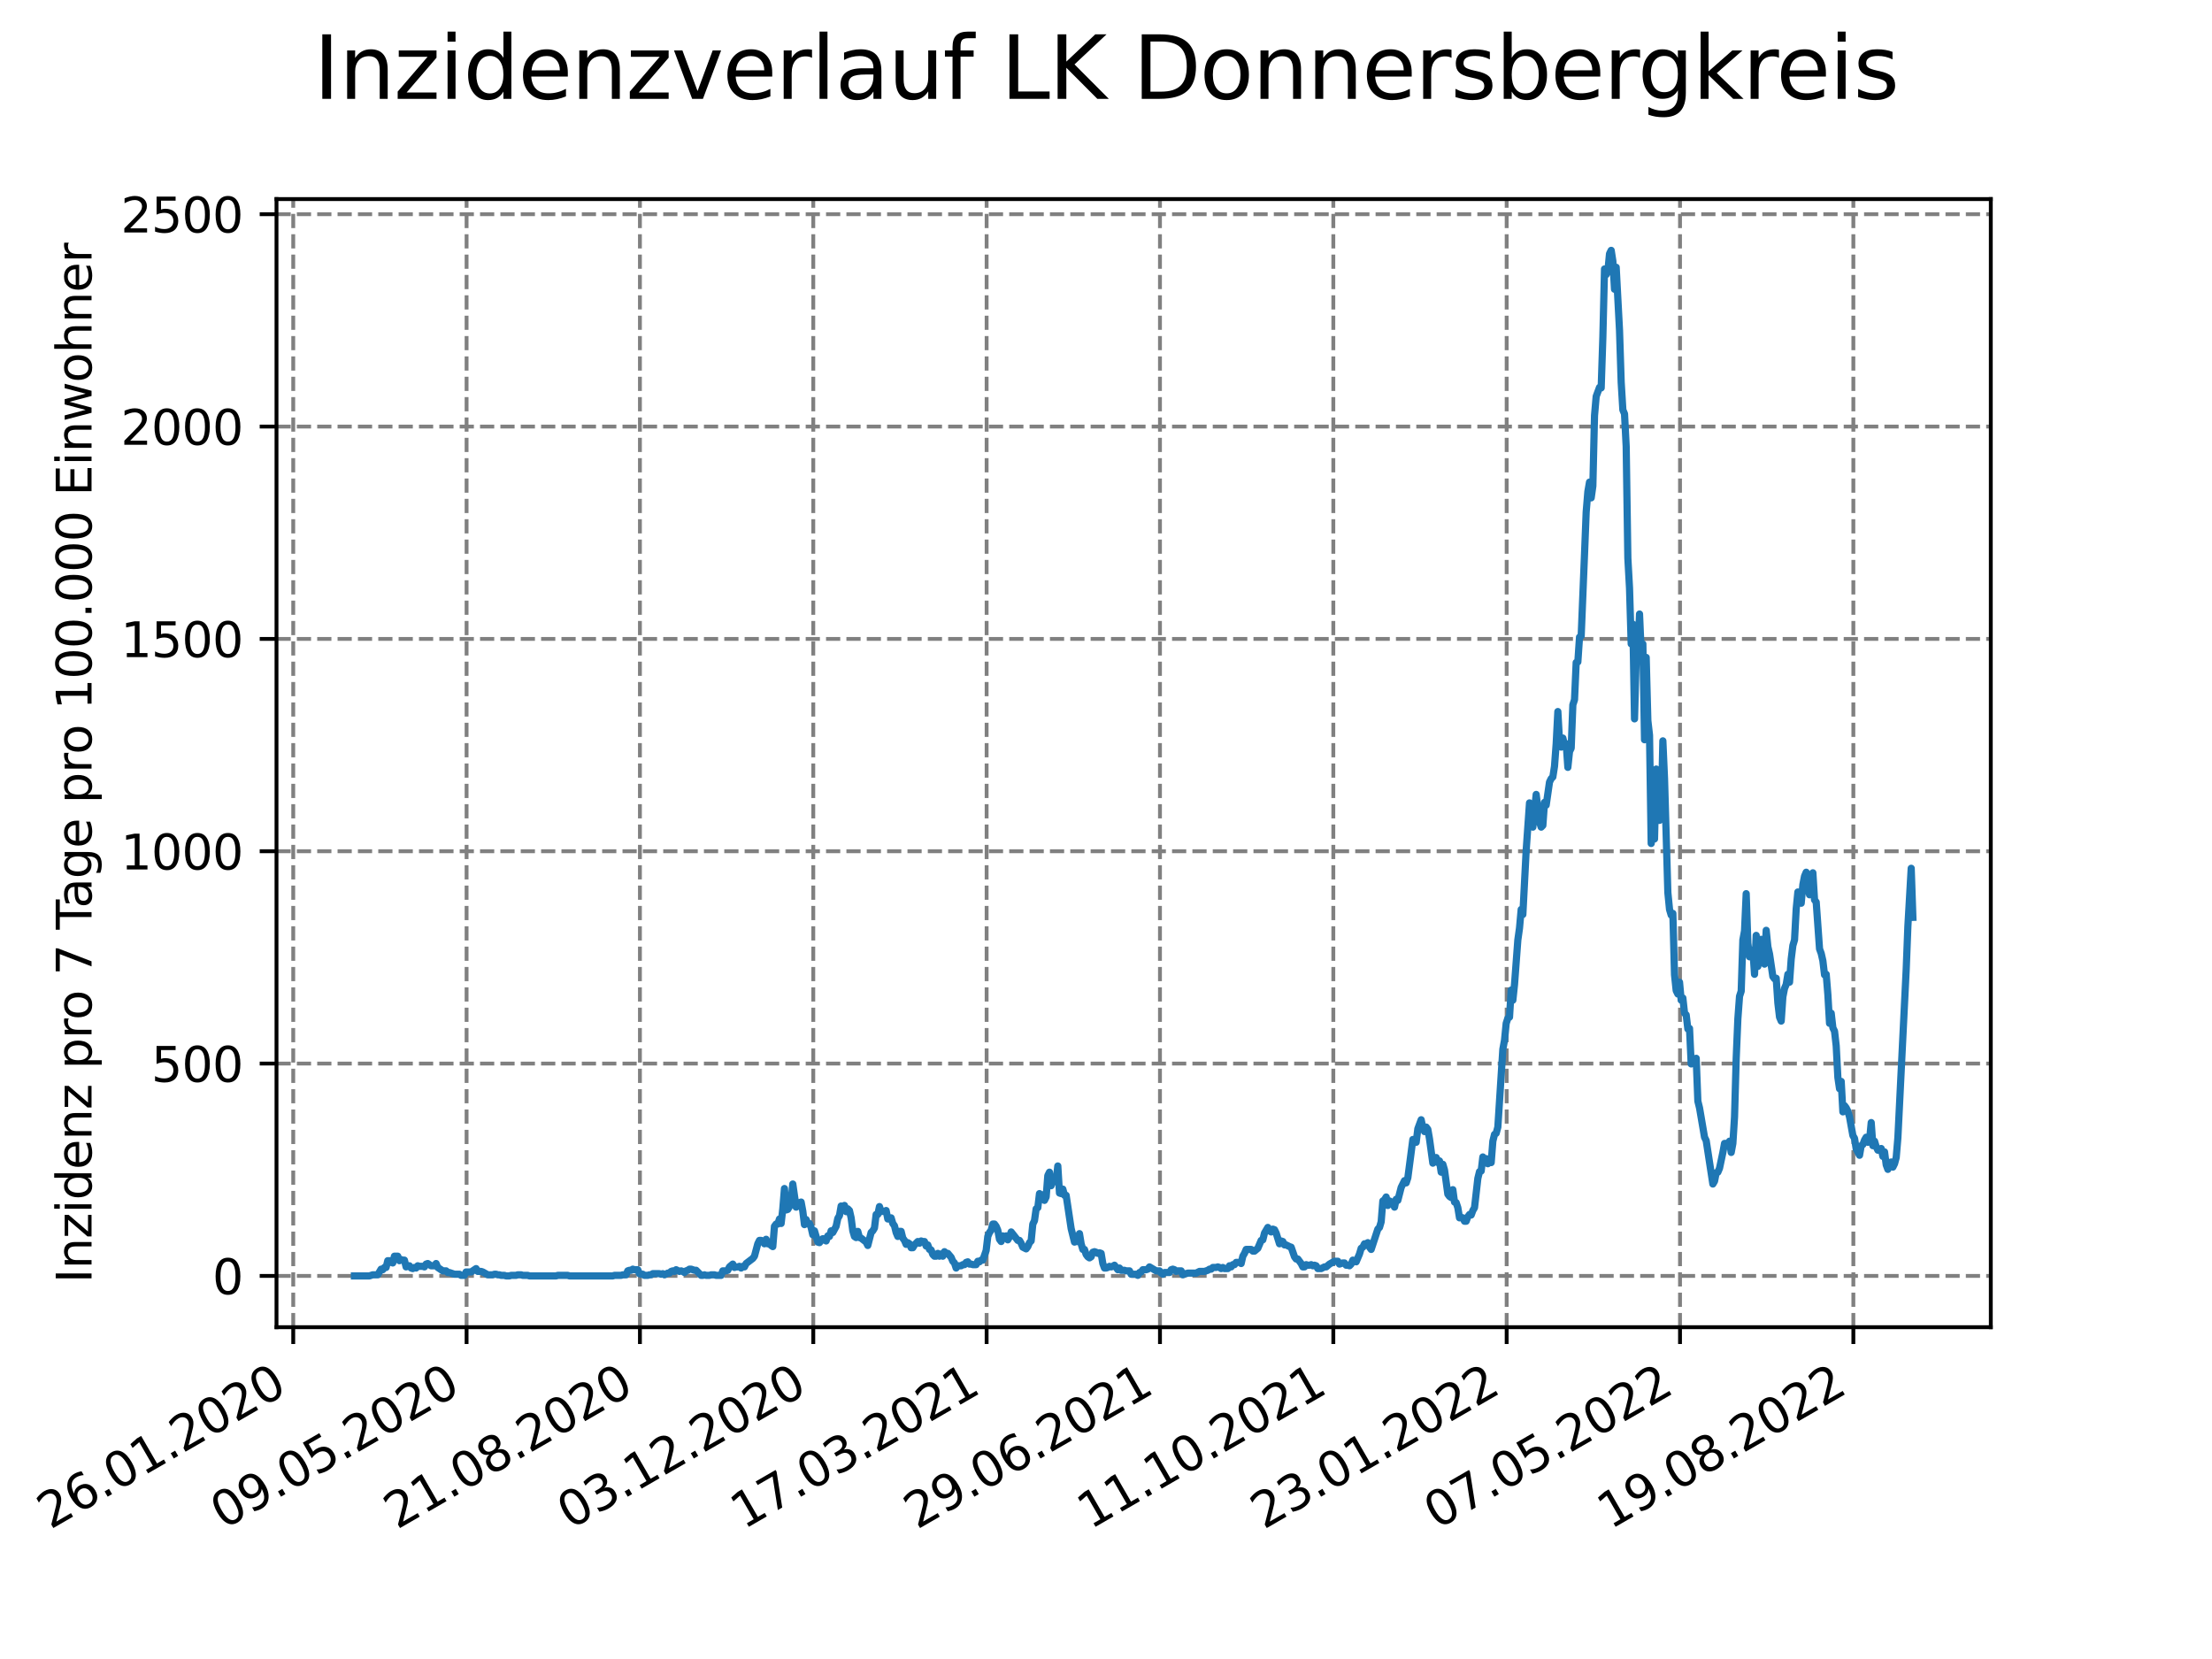 <?xml version="1.0" encoding="utf-8" standalone="no"?>
<!DOCTYPE svg PUBLIC "-//W3C//DTD SVG 1.1//EN"
  "http://www.w3.org/Graphics/SVG/1.1/DTD/svg11.dtd">
<svg xmlns:xlink="http://www.w3.org/1999/xlink" width="460.8pt" height="345.6pt" viewBox="0 0 460.8 345.6" xmlns="http://www.w3.org/2000/svg" version="1.1">
 <defs>
  <style type="text/css">*{stroke-linejoin: round; stroke-linecap: butt}</style>
 </defs>
 <g id="figure_1">
  <g id="patch_1">
   <path d="M 0 345.6 
L 460.8 345.6 
L 460.8 0 
L 0 0 
z
" style="fill: #ffffff"/>
  </g>
  <g id="axes_1">
   <g id="patch_2">
    <path d="M 57.6 276.48 
L 414.72 276.48 
L 414.72 41.472 
L 57.6 41.472 
z
" style="fill: #ffffff"/>
   </g>
   <g id="matplotlib.axis_1">
    <g id="xtick_1">
     <g id="line2d_1">
      <path d="M 61.087 276.48 
L 61.087 41.472 
" clip-path="url(#pee76f9cde4)" style="fill: none; stroke-dasharray: 2.96,1.28; stroke-dashoffset: 0; stroke: #808080; stroke-width: 0.8"/>
     </g>
     <g id="line2d_2">
      <defs>
       <path id="m04e1129201" d="M 0 0 
L 0 3.5 
" style="stroke: #000000; stroke-width: 0.8"/>
      </defs>
      <g>
       <use xlink:href="#m04e1129201" x="61.087" y="276.48" style="stroke: #000000; stroke-width: 0.8"/>
      </g>
     </g>
     <g id="text_1">
      <!-- 26.01.2020 -->
      <g transform="translate(10.461 318.689) rotate(-30) scale(0.1 -0.1)">
       <defs>
        <path id="DejaVuSans-32" d="M 1228 531 
L 3431 531 
L 3431 0 
L 469 0 
L 469 531 
Q 828 903 1448 1529 
Q 2069 2156 2228 2338 
Q 2531 2678 2651 2914 
Q 2772 3150 2772 3378 
Q 2772 3750 2511 3984 
Q 2250 4219 1831 4219 
Q 1534 4219 1204 4116 
Q 875 4013 500 3803 
L 500 4441 
Q 881 4594 1212 4672 
Q 1544 4750 1819 4750 
Q 2544 4750 2975 4387 
Q 3406 4025 3406 3419 
Q 3406 3131 3298 2873 
Q 3191 2616 2906 2266 
Q 2828 2175 2409 1742 
Q 1991 1309 1228 531 
z
" transform="scale(0.016)"/>
        <path id="DejaVuSans-36" d="M 2113 2584 
Q 1688 2584 1439 2293 
Q 1191 2003 1191 1497 
Q 1191 994 1439 701 
Q 1688 409 2113 409 
Q 2538 409 2786 701 
Q 3034 994 3034 1497 
Q 3034 2003 2786 2293 
Q 2538 2584 2113 2584 
z
M 3366 4563 
L 3366 3988 
Q 3128 4100 2886 4159 
Q 2644 4219 2406 4219 
Q 1781 4219 1451 3797 
Q 1122 3375 1075 2522 
Q 1259 2794 1537 2939 
Q 1816 3084 2150 3084 
Q 2853 3084 3261 2657 
Q 3669 2231 3669 1497 
Q 3669 778 3244 343 
Q 2819 -91 2113 -91 
Q 1303 -91 875 529 
Q 447 1150 447 2328 
Q 447 3434 972 4092 
Q 1497 4750 2381 4750 
Q 2619 4750 2861 4703 
Q 3103 4656 3366 4563 
z
" transform="scale(0.016)"/>
        <path id="DejaVuSans-2e" d="M 684 794 
L 1344 794 
L 1344 0 
L 684 0 
L 684 794 
z
" transform="scale(0.016)"/>
        <path id="DejaVuSans-30" d="M 2034 4250 
Q 1547 4250 1301 3770 
Q 1056 3291 1056 2328 
Q 1056 1369 1301 889 
Q 1547 409 2034 409 
Q 2525 409 2770 889 
Q 3016 1369 3016 2328 
Q 3016 3291 2770 3770 
Q 2525 4250 2034 4250 
z
M 2034 4750 
Q 2819 4750 3233 4129 
Q 3647 3509 3647 2328 
Q 3647 1150 3233 529 
Q 2819 -91 2034 -91 
Q 1250 -91 836 529 
Q 422 1150 422 2328 
Q 422 3509 836 4129 
Q 1250 4750 2034 4750 
z
" transform="scale(0.016)"/>
        <path id="DejaVuSans-31" d="M 794 531 
L 1825 531 
L 1825 4091 
L 703 3866 
L 703 4441 
L 1819 4666 
L 2450 4666 
L 2450 531 
L 3481 531 
L 3481 0 
L 794 0 
L 794 531 
z
" transform="scale(0.016)"/>
       </defs>
       <use xlink:href="#DejaVuSans-32"/>
       <use xlink:href="#DejaVuSans-36" x="63.623"/>
       <use xlink:href="#DejaVuSans-2e" x="127.246"/>
       <use xlink:href="#DejaVuSans-30" x="159.033"/>
       <use xlink:href="#DejaVuSans-31" x="222.656"/>
       <use xlink:href="#DejaVuSans-2e" x="286.279"/>
       <use xlink:href="#DejaVuSans-32" x="318.066"/>
       <use xlink:href="#DejaVuSans-30" x="381.689"/>
       <use xlink:href="#DejaVuSans-32" x="445.312"/>
       <use xlink:href="#DejaVuSans-30" x="508.936"/>
      </g>
     </g>
    </g>
    <g id="xtick_2">
     <g id="line2d_3">
      <path d="M 97.198 276.48 
L 97.198 41.472 
" clip-path="url(#pee76f9cde4)" style="fill: none; stroke-dasharray: 2.96,1.28; stroke-dashoffset: 0; stroke: #808080; stroke-width: 0.8"/>
     </g>
     <g id="line2d_4">
      <g>
       <use xlink:href="#m04e1129201" x="97.198" y="276.48" style="stroke: #000000; stroke-width: 0.8"/>
      </g>
     </g>
     <g id="text_2">
      <!-- 09.05.2020 -->
      <g transform="translate(46.573 318.689) rotate(-30) scale(0.1 -0.1)">
       <defs>
        <path id="DejaVuSans-39" d="M 703 97 
L 703 672 
Q 941 559 1184 500 
Q 1428 441 1663 441 
Q 2288 441 2617 861 
Q 2947 1281 2994 2138 
Q 2813 1869 2534 1725 
Q 2256 1581 1919 1581 
Q 1219 1581 811 2004 
Q 403 2428 403 3163 
Q 403 3881 828 4315 
Q 1253 4750 1959 4750 
Q 2769 4750 3195 4129 
Q 3622 3509 3622 2328 
Q 3622 1225 3098 567 
Q 2575 -91 1691 -91 
Q 1453 -91 1209 -44 
Q 966 3 703 97 
z
M 1959 2075 
Q 2384 2075 2632 2365 
Q 2881 2656 2881 3163 
Q 2881 3666 2632 3958 
Q 2384 4250 1959 4250 
Q 1534 4250 1286 3958 
Q 1038 3666 1038 3163 
Q 1038 2656 1286 2365 
Q 1534 2075 1959 2075 
z
" transform="scale(0.016)"/>
        <path id="DejaVuSans-35" d="M 691 4666 
L 3169 4666 
L 3169 4134 
L 1269 4134 
L 1269 2991 
Q 1406 3038 1543 3061 
Q 1681 3084 1819 3084 
Q 2600 3084 3056 2656 
Q 3513 2228 3513 1497 
Q 3513 744 3044 326 
Q 2575 -91 1722 -91 
Q 1428 -91 1123 -41 
Q 819 9 494 109 
L 494 744 
Q 775 591 1075 516 
Q 1375 441 1709 441 
Q 2250 441 2565 725 
Q 2881 1009 2881 1497 
Q 2881 1984 2565 2268 
Q 2250 2553 1709 2553 
Q 1456 2553 1204 2497 
Q 953 2441 691 2322 
L 691 4666 
z
" transform="scale(0.016)"/>
       </defs>
       <use xlink:href="#DejaVuSans-30"/>
       <use xlink:href="#DejaVuSans-39" x="63.623"/>
       <use xlink:href="#DejaVuSans-2e" x="127.246"/>
       <use xlink:href="#DejaVuSans-30" x="159.033"/>
       <use xlink:href="#DejaVuSans-35" x="222.656"/>
       <use xlink:href="#DejaVuSans-2e" x="286.279"/>
       <use xlink:href="#DejaVuSans-32" x="318.066"/>
       <use xlink:href="#DejaVuSans-30" x="381.689"/>
       <use xlink:href="#DejaVuSans-32" x="445.312"/>
       <use xlink:href="#DejaVuSans-30" x="508.936"/>
      </g>
     </g>
    </g>
    <g id="xtick_3">
     <g id="line2d_5">
      <path d="M 133.309 276.48 
L 133.309 41.472 
" clip-path="url(#pee76f9cde4)" style="fill: none; stroke-dasharray: 2.96,1.28; stroke-dashoffset: 0; stroke: #808080; stroke-width: 0.8"/>
     </g>
     <g id="line2d_6">
      <g>
       <use xlink:href="#m04e1129201" x="133.309" y="276.48" style="stroke: #000000; stroke-width: 0.8"/>
      </g>
     </g>
     <g id="text_3">
      <!-- 21.08.2020 -->
      <g transform="translate(82.684 318.689) rotate(-30) scale(0.1 -0.1)">
       <defs>
        <path id="DejaVuSans-38" d="M 2034 2216 
Q 1584 2216 1326 1975 
Q 1069 1734 1069 1313 
Q 1069 891 1326 650 
Q 1584 409 2034 409 
Q 2484 409 2743 651 
Q 3003 894 3003 1313 
Q 3003 1734 2745 1975 
Q 2488 2216 2034 2216 
z
M 1403 2484 
Q 997 2584 770 2862 
Q 544 3141 544 3541 
Q 544 4100 942 4425 
Q 1341 4750 2034 4750 
Q 2731 4750 3128 4425 
Q 3525 4100 3525 3541 
Q 3525 3141 3298 2862 
Q 3072 2584 2669 2484 
Q 3125 2378 3379 2068 
Q 3634 1759 3634 1313 
Q 3634 634 3220 271 
Q 2806 -91 2034 -91 
Q 1263 -91 848 271 
Q 434 634 434 1313 
Q 434 1759 690 2068 
Q 947 2378 1403 2484 
z
M 1172 3481 
Q 1172 3119 1398 2916 
Q 1625 2713 2034 2713 
Q 2441 2713 2670 2916 
Q 2900 3119 2900 3481 
Q 2900 3844 2670 4047 
Q 2441 4250 2034 4250 
Q 1625 4250 1398 4047 
Q 1172 3844 1172 3481 
z
" transform="scale(0.016)"/>
       </defs>
       <use xlink:href="#DejaVuSans-32"/>
       <use xlink:href="#DejaVuSans-31" x="63.623"/>
       <use xlink:href="#DejaVuSans-2e" x="127.246"/>
       <use xlink:href="#DejaVuSans-30" x="159.033"/>
       <use xlink:href="#DejaVuSans-38" x="222.656"/>
       <use xlink:href="#DejaVuSans-2e" x="286.279"/>
       <use xlink:href="#DejaVuSans-32" x="318.066"/>
       <use xlink:href="#DejaVuSans-30" x="381.689"/>
       <use xlink:href="#DejaVuSans-32" x="445.312"/>
       <use xlink:href="#DejaVuSans-30" x="508.936"/>
      </g>
     </g>
    </g>
    <g id="xtick_4">
     <g id="line2d_7">
      <path d="M 169.421 276.48 
L 169.421 41.472 
" clip-path="url(#pee76f9cde4)" style="fill: none; stroke-dasharray: 2.96,1.28; stroke-dashoffset: 0; stroke: #808080; stroke-width: 0.8"/>
     </g>
     <g id="line2d_8">
      <g>
       <use xlink:href="#m04e1129201" x="169.421" y="276.48" style="stroke: #000000; stroke-width: 0.8"/>
      </g>
     </g>
     <g id="text_4">
      <!-- 03.12.2020 -->
      <g transform="translate(118.795 318.689) rotate(-30) scale(0.1 -0.1)">
       <defs>
        <path id="DejaVuSans-33" d="M 2597 2516 
Q 3050 2419 3304 2112 
Q 3559 1806 3559 1356 
Q 3559 666 3084 287 
Q 2609 -91 1734 -91 
Q 1441 -91 1130 -33 
Q 819 25 488 141 
L 488 750 
Q 750 597 1062 519 
Q 1375 441 1716 441 
Q 2309 441 2620 675 
Q 2931 909 2931 1356 
Q 2931 1769 2642 2001 
Q 2353 2234 1838 2234 
L 1294 2234 
L 1294 2753 
L 1863 2753 
Q 2328 2753 2575 2939 
Q 2822 3125 2822 3475 
Q 2822 3834 2567 4026 
Q 2313 4219 1838 4219 
Q 1578 4219 1281 4162 
Q 984 4106 628 3988 
L 628 4550 
Q 988 4650 1302 4700 
Q 1616 4750 1894 4750 
Q 2613 4750 3031 4423 
Q 3450 4097 3450 3541 
Q 3450 3153 3228 2886 
Q 3006 2619 2597 2516 
z
" transform="scale(0.016)"/>
       </defs>
       <use xlink:href="#DejaVuSans-30"/>
       <use xlink:href="#DejaVuSans-33" x="63.623"/>
       <use xlink:href="#DejaVuSans-2e" x="127.246"/>
       <use xlink:href="#DejaVuSans-31" x="159.033"/>
       <use xlink:href="#DejaVuSans-32" x="222.656"/>
       <use xlink:href="#DejaVuSans-2e" x="286.279"/>
       <use xlink:href="#DejaVuSans-32" x="318.066"/>
       <use xlink:href="#DejaVuSans-30" x="381.689"/>
       <use xlink:href="#DejaVuSans-32" x="445.312"/>
       <use xlink:href="#DejaVuSans-30" x="508.936"/>
      </g>
     </g>
    </g>
    <g id="xtick_5">
     <g id="line2d_9">
      <path d="M 205.532 276.48 
L 205.532 41.472 
" clip-path="url(#pee76f9cde4)" style="fill: none; stroke-dasharray: 2.96,1.28; stroke-dashoffset: 0; stroke: #808080; stroke-width: 0.8"/>
     </g>
     <g id="line2d_10">
      <g>
       <use xlink:href="#m04e1129201" x="205.532" y="276.48" style="stroke: #000000; stroke-width: 0.8"/>
      </g>
     </g>
     <g id="text_5">
      <!-- 17.03.2021 -->
      <g transform="translate(154.907 318.689) rotate(-30) scale(0.1 -0.1)">
       <defs>
        <path id="DejaVuSans-37" d="M 525 4666 
L 3525 4666 
L 3525 4397 
L 1831 0 
L 1172 0 
L 2766 4134 
L 525 4134 
L 525 4666 
z
" transform="scale(0.016)"/>
       </defs>
       <use xlink:href="#DejaVuSans-31"/>
       <use xlink:href="#DejaVuSans-37" x="63.623"/>
       <use xlink:href="#DejaVuSans-2e" x="127.246"/>
       <use xlink:href="#DejaVuSans-30" x="159.033"/>
       <use xlink:href="#DejaVuSans-33" x="222.656"/>
       <use xlink:href="#DejaVuSans-2e" x="286.279"/>
       <use xlink:href="#DejaVuSans-32" x="318.066"/>
       <use xlink:href="#DejaVuSans-30" x="381.689"/>
       <use xlink:href="#DejaVuSans-32" x="445.312"/>
       <use xlink:href="#DejaVuSans-31" x="508.936"/>
      </g>
     </g>
    </g>
    <g id="xtick_6">
     <g id="line2d_11">
      <path d="M 241.643 276.48 
L 241.643 41.472 
" clip-path="url(#pee76f9cde4)" style="fill: none; stroke-dasharray: 2.96,1.28; stroke-dashoffset: 0; stroke: #808080; stroke-width: 0.8"/>
     </g>
     <g id="line2d_12">
      <g>
       <use xlink:href="#m04e1129201" x="241.643" y="276.48" style="stroke: #000000; stroke-width: 0.8"/>
      </g>
     </g>
     <g id="text_6">
      <!-- 29.06.2021 -->
      <g transform="translate(191.018 318.689) rotate(-30) scale(0.1 -0.1)">
       <use xlink:href="#DejaVuSans-32"/>
       <use xlink:href="#DejaVuSans-39" x="63.623"/>
       <use xlink:href="#DejaVuSans-2e" x="127.246"/>
       <use xlink:href="#DejaVuSans-30" x="159.033"/>
       <use xlink:href="#DejaVuSans-36" x="222.656"/>
       <use xlink:href="#DejaVuSans-2e" x="286.279"/>
       <use xlink:href="#DejaVuSans-32" x="318.066"/>
       <use xlink:href="#DejaVuSans-30" x="381.689"/>
       <use xlink:href="#DejaVuSans-32" x="445.312"/>
       <use xlink:href="#DejaVuSans-31" x="508.936"/>
      </g>
     </g>
    </g>
    <g id="xtick_7">
     <g id="line2d_13">
      <path d="M 277.755 276.48 
L 277.755 41.472 
" clip-path="url(#pee76f9cde4)" style="fill: none; stroke-dasharray: 2.96,1.28; stroke-dashoffset: 0; stroke: #808080; stroke-width: 0.8"/>
     </g>
     <g id="line2d_14">
      <g>
       <use xlink:href="#m04e1129201" x="277.755" y="276.48" style="stroke: #000000; stroke-width: 0.8"/>
      </g>
     </g>
     <g id="text_7">
      <!-- 11.10.2021 -->
      <g transform="translate(227.129 318.689) rotate(-30) scale(0.1 -0.1)">
       <use xlink:href="#DejaVuSans-31"/>
       <use xlink:href="#DejaVuSans-31" x="63.623"/>
       <use xlink:href="#DejaVuSans-2e" x="127.246"/>
       <use xlink:href="#DejaVuSans-31" x="159.033"/>
       <use xlink:href="#DejaVuSans-30" x="222.656"/>
       <use xlink:href="#DejaVuSans-2e" x="286.279"/>
       <use xlink:href="#DejaVuSans-32" x="318.066"/>
       <use xlink:href="#DejaVuSans-30" x="381.689"/>
       <use xlink:href="#DejaVuSans-32" x="445.312"/>
       <use xlink:href="#DejaVuSans-31" x="508.936"/>
      </g>
     </g>
    </g>
    <g id="xtick_8">
     <g id="line2d_15">
      <path d="M 313.866 276.48 
L 313.866 41.472 
" clip-path="url(#pee76f9cde4)" style="fill: none; stroke-dasharray: 2.96,1.28; stroke-dashoffset: 0; stroke: #808080; stroke-width: 0.8"/>
     </g>
     <g id="line2d_16">
      <g>
       <use xlink:href="#m04e1129201" x="313.866" y="276.48" style="stroke: #000000; stroke-width: 0.8"/>
      </g>
     </g>
     <g id="text_8">
      <!-- 23.01.2022 -->
      <g transform="translate(263.241 318.689) rotate(-30) scale(0.1 -0.1)">
       <use xlink:href="#DejaVuSans-32"/>
       <use xlink:href="#DejaVuSans-33" x="63.623"/>
       <use xlink:href="#DejaVuSans-2e" x="127.246"/>
       <use xlink:href="#DejaVuSans-30" x="159.033"/>
       <use xlink:href="#DejaVuSans-31" x="222.656"/>
       <use xlink:href="#DejaVuSans-2e" x="286.279"/>
       <use xlink:href="#DejaVuSans-32" x="318.066"/>
       <use xlink:href="#DejaVuSans-30" x="381.689"/>
       <use xlink:href="#DejaVuSans-32" x="445.312"/>
       <use xlink:href="#DejaVuSans-32" x="508.936"/>
      </g>
     </g>
    </g>
    <g id="xtick_9">
     <g id="line2d_17">
      <path d="M 349.977 276.48 
L 349.977 41.472 
" clip-path="url(#pee76f9cde4)" style="fill: none; stroke-dasharray: 2.96,1.28; stroke-dashoffset: 0; stroke: #808080; stroke-width: 0.8"/>
     </g>
     <g id="line2d_18">
      <g>
       <use xlink:href="#m04e1129201" x="349.977" y="276.48" style="stroke: #000000; stroke-width: 0.8"/>
      </g>
     </g>
     <g id="text_9">
      <!-- 07.05.2022 -->
      <g transform="translate(299.352 318.689) rotate(-30) scale(0.1 -0.1)">
       <use xlink:href="#DejaVuSans-30"/>
       <use xlink:href="#DejaVuSans-37" x="63.623"/>
       <use xlink:href="#DejaVuSans-2e" x="127.246"/>
       <use xlink:href="#DejaVuSans-30" x="159.033"/>
       <use xlink:href="#DejaVuSans-35" x="222.656"/>
       <use xlink:href="#DejaVuSans-2e" x="286.279"/>
       <use xlink:href="#DejaVuSans-32" x="318.066"/>
       <use xlink:href="#DejaVuSans-30" x="381.689"/>
       <use xlink:href="#DejaVuSans-32" x="445.312"/>
       <use xlink:href="#DejaVuSans-32" x="508.936"/>
      </g>
     </g>
    </g>
    <g id="xtick_10">
     <g id="line2d_19">
      <path d="M 386.088 276.48 
L 386.088 41.472 
" clip-path="url(#pee76f9cde4)" style="fill: none; stroke-dasharray: 2.96,1.28; stroke-dashoffset: 0; stroke: #808080; stroke-width: 0.8"/>
     </g>
     <g id="line2d_20">
      <g>
       <use xlink:href="#m04e1129201" x="386.088" y="276.48" style="stroke: #000000; stroke-width: 0.8"/>
      </g>
     </g>
     <g id="text_10">
      <!-- 19.08.2022 -->
      <g transform="translate(335.463 318.689) rotate(-30) scale(0.1 -0.1)">
       <use xlink:href="#DejaVuSans-31"/>
       <use xlink:href="#DejaVuSans-39" x="63.623"/>
       <use xlink:href="#DejaVuSans-2e" x="127.246"/>
       <use xlink:href="#DejaVuSans-30" x="159.033"/>
       <use xlink:href="#DejaVuSans-38" x="222.656"/>
       <use xlink:href="#DejaVuSans-2e" x="286.279"/>
       <use xlink:href="#DejaVuSans-32" x="318.066"/>
       <use xlink:href="#DejaVuSans-30" x="381.689"/>
       <use xlink:href="#DejaVuSans-32" x="445.312"/>
       <use xlink:href="#DejaVuSans-32" x="508.936"/>
      </g>
     </g>
    </g>
   </g>
   <g id="matplotlib.axis_2">
    <g id="ytick_1">
     <g id="line2d_21">
      <path d="M 57.6 265.798 
L 414.72 265.798 
" clip-path="url(#pee76f9cde4)" style="fill: none; stroke-dasharray: 2.96,1.28; stroke-dashoffset: 0; stroke: #808080; stroke-width: 0.8"/>
     </g>
     <g id="line2d_22">
      <defs>
       <path id="m8e32e62d7c" d="M 0 0 
L -3.5 0 
" style="stroke: #000000; stroke-width: 0.8"/>
      </defs>
      <g>
       <use xlink:href="#m8e32e62d7c" x="57.6" y="265.798" style="stroke: #000000; stroke-width: 0.8"/>
      </g>
     </g>
     <g id="text_11">
      <!-- 0 -->
      <g transform="translate(44.237 269.597) scale(0.1 -0.1)">
       <use xlink:href="#DejaVuSans-30"/>
      </g>
     </g>
    </g>
    <g id="ytick_2">
     <g id="line2d_23">
      <path d="M 57.6 221.563 
L 414.72 221.563 
" clip-path="url(#pee76f9cde4)" style="fill: none; stroke-dasharray: 2.96,1.28; stroke-dashoffset: 0; stroke: #808080; stroke-width: 0.8"/>
     </g>
     <g id="line2d_24">
      <g>
       <use xlink:href="#m8e32e62d7c" x="57.6" y="221.563" style="stroke: #000000; stroke-width: 0.8"/>
      </g>
     </g>
     <g id="text_12">
      <!-- 500 -->
      <g transform="translate(31.512 225.362) scale(0.1 -0.1)">
       <use xlink:href="#DejaVuSans-35"/>
       <use xlink:href="#DejaVuSans-30" x="63.623"/>
       <use xlink:href="#DejaVuSans-30" x="127.246"/>
      </g>
     </g>
    </g>
    <g id="ytick_3">
     <g id="line2d_25">
      <path d="M 57.6 177.328 
L 414.72 177.328 
" clip-path="url(#pee76f9cde4)" style="fill: none; stroke-dasharray: 2.96,1.28; stroke-dashoffset: 0; stroke: #808080; stroke-width: 0.8"/>
     </g>
     <g id="line2d_26">
      <g>
       <use xlink:href="#m8e32e62d7c" x="57.6" y="177.328" style="stroke: #000000; stroke-width: 0.8"/>
      </g>
     </g>
     <g id="text_13">
      <!-- 1000 -->
      <g transform="translate(25.15 181.127) scale(0.1 -0.1)">
       <use xlink:href="#DejaVuSans-31"/>
       <use xlink:href="#DejaVuSans-30" x="63.623"/>
       <use xlink:href="#DejaVuSans-30" x="127.246"/>
       <use xlink:href="#DejaVuSans-30" x="190.869"/>
      </g>
     </g>
    </g>
    <g id="ytick_4">
     <g id="line2d_27">
      <path d="M 57.6 133.093 
L 414.72 133.093 
" clip-path="url(#pee76f9cde4)" style="fill: none; stroke-dasharray: 2.96,1.28; stroke-dashoffset: 0; stroke: #808080; stroke-width: 0.8"/>
     </g>
     <g id="line2d_28">
      <g>
       <use xlink:href="#m8e32e62d7c" x="57.6" y="133.093" style="stroke: #000000; stroke-width: 0.8"/>
      </g>
     </g>
     <g id="text_14">
      <!-- 1500 -->
      <g transform="translate(25.15 136.892) scale(0.1 -0.1)">
       <use xlink:href="#DejaVuSans-31"/>
       <use xlink:href="#DejaVuSans-35" x="63.623"/>
       <use xlink:href="#DejaVuSans-30" x="127.246"/>
       <use xlink:href="#DejaVuSans-30" x="190.869"/>
      </g>
     </g>
    </g>
    <g id="ytick_5">
     <g id="line2d_29">
      <path d="M 57.6 88.858 
L 414.72 88.858 
" clip-path="url(#pee76f9cde4)" style="fill: none; stroke-dasharray: 2.96,1.28; stroke-dashoffset: 0; stroke: #808080; stroke-width: 0.8"/>
     </g>
     <g id="line2d_30">
      <g>
       <use xlink:href="#m8e32e62d7c" x="57.6" y="88.858" style="stroke: #000000; stroke-width: 0.8"/>
      </g>
     </g>
     <g id="text_15">
      <!-- 2000 -->
      <g transform="translate(25.15 92.657) scale(0.1 -0.1)">
       <use xlink:href="#DejaVuSans-32"/>
       <use xlink:href="#DejaVuSans-30" x="63.623"/>
       <use xlink:href="#DejaVuSans-30" x="127.246"/>
       <use xlink:href="#DejaVuSans-30" x="190.869"/>
      </g>
     </g>
    </g>
    <g id="ytick_6">
     <g id="line2d_31">
      <path d="M 57.6 44.623 
L 414.72 44.623 
" clip-path="url(#pee76f9cde4)" style="fill: none; stroke-dasharray: 2.96,1.28; stroke-dashoffset: 0; stroke: #808080; stroke-width: 0.8"/>
     </g>
     <g id="line2d_32">
      <g>
       <use xlink:href="#m8e32e62d7c" x="57.6" y="44.623" style="stroke: #000000; stroke-width: 0.8"/>
      </g>
     </g>
     <g id="text_16">
      <!-- 2500 -->
      <g transform="translate(25.15 48.422) scale(0.1 -0.1)">
       <use xlink:href="#DejaVuSans-32"/>
       <use xlink:href="#DejaVuSans-35" x="63.623"/>
       <use xlink:href="#DejaVuSans-30" x="127.246"/>
       <use xlink:href="#DejaVuSans-30" x="190.869"/>
      </g>
     </g>
    </g>
    <g id="text_17">
     <!-- Inzidenz pro 7 Tage pro 100.000 Einwohner -->
     <g transform="translate(19.07 267.301) rotate(-90) scale(0.1 -0.1)">
      <defs>
       <path id="DejaVuSans-49" d="M 628 4666 
L 1259 4666 
L 1259 0 
L 628 0 
L 628 4666 
z
" transform="scale(0.016)"/>
       <path id="DejaVuSans-6e" d="M 3513 2113 
L 3513 0 
L 2938 0 
L 2938 2094 
Q 2938 2591 2744 2837 
Q 2550 3084 2163 3084 
Q 1697 3084 1428 2787 
Q 1159 2491 1159 1978 
L 1159 0 
L 581 0 
L 581 3500 
L 1159 3500 
L 1159 2956 
Q 1366 3272 1645 3428 
Q 1925 3584 2291 3584 
Q 2894 3584 3203 3211 
Q 3513 2838 3513 2113 
z
" transform="scale(0.016)"/>
       <path id="DejaVuSans-7a" d="M 353 3500 
L 3084 3500 
L 3084 2975 
L 922 459 
L 3084 459 
L 3084 0 
L 275 0 
L 275 525 
L 2438 3041 
L 353 3041 
L 353 3500 
z
" transform="scale(0.016)"/>
       <path id="DejaVuSans-69" d="M 603 3500 
L 1178 3500 
L 1178 0 
L 603 0 
L 603 3500 
z
M 603 4863 
L 1178 4863 
L 1178 4134 
L 603 4134 
L 603 4863 
z
" transform="scale(0.016)"/>
       <path id="DejaVuSans-64" d="M 2906 2969 
L 2906 4863 
L 3481 4863 
L 3481 0 
L 2906 0 
L 2906 525 
Q 2725 213 2448 61 
Q 2172 -91 1784 -91 
Q 1150 -91 751 415 
Q 353 922 353 1747 
Q 353 2572 751 3078 
Q 1150 3584 1784 3584 
Q 2172 3584 2448 3432 
Q 2725 3281 2906 2969 
z
M 947 1747 
Q 947 1113 1208 752 
Q 1469 391 1925 391 
Q 2381 391 2643 752 
Q 2906 1113 2906 1747 
Q 2906 2381 2643 2742 
Q 2381 3103 1925 3103 
Q 1469 3103 1208 2742 
Q 947 2381 947 1747 
z
" transform="scale(0.016)"/>
       <path id="DejaVuSans-65" d="M 3597 1894 
L 3597 1613 
L 953 1613 
Q 991 1019 1311 708 
Q 1631 397 2203 397 
Q 2534 397 2845 478 
Q 3156 559 3463 722 
L 3463 178 
Q 3153 47 2828 -22 
Q 2503 -91 2169 -91 
Q 1331 -91 842 396 
Q 353 884 353 1716 
Q 353 2575 817 3079 
Q 1281 3584 2069 3584 
Q 2775 3584 3186 3129 
Q 3597 2675 3597 1894 
z
M 3022 2063 
Q 3016 2534 2758 2815 
Q 2500 3097 2075 3097 
Q 1594 3097 1305 2825 
Q 1016 2553 972 2059 
L 3022 2063 
z
" transform="scale(0.016)"/>
       <path id="DejaVuSans-20" transform="scale(0.016)"/>
       <path id="DejaVuSans-70" d="M 1159 525 
L 1159 -1331 
L 581 -1331 
L 581 3500 
L 1159 3500 
L 1159 2969 
Q 1341 3281 1617 3432 
Q 1894 3584 2278 3584 
Q 2916 3584 3314 3078 
Q 3713 2572 3713 1747 
Q 3713 922 3314 415 
Q 2916 -91 2278 -91 
Q 1894 -91 1617 61 
Q 1341 213 1159 525 
z
M 3116 1747 
Q 3116 2381 2855 2742 
Q 2594 3103 2138 3103 
Q 1681 3103 1420 2742 
Q 1159 2381 1159 1747 
Q 1159 1113 1420 752 
Q 1681 391 2138 391 
Q 2594 391 2855 752 
Q 3116 1113 3116 1747 
z
" transform="scale(0.016)"/>
       <path id="DejaVuSans-72" d="M 2631 2963 
Q 2534 3019 2420 3045 
Q 2306 3072 2169 3072 
Q 1681 3072 1420 2755 
Q 1159 2438 1159 1844 
L 1159 0 
L 581 0 
L 581 3500 
L 1159 3500 
L 1159 2956 
Q 1341 3275 1631 3429 
Q 1922 3584 2338 3584 
Q 2397 3584 2469 3576 
Q 2541 3569 2628 3553 
L 2631 2963 
z
" transform="scale(0.016)"/>
       <path id="DejaVuSans-6f" d="M 1959 3097 
Q 1497 3097 1228 2736 
Q 959 2375 959 1747 
Q 959 1119 1226 758 
Q 1494 397 1959 397 
Q 2419 397 2687 759 
Q 2956 1122 2956 1747 
Q 2956 2369 2687 2733 
Q 2419 3097 1959 3097 
z
M 1959 3584 
Q 2709 3584 3137 3096 
Q 3566 2609 3566 1747 
Q 3566 888 3137 398 
Q 2709 -91 1959 -91 
Q 1206 -91 779 398 
Q 353 888 353 1747 
Q 353 2609 779 3096 
Q 1206 3584 1959 3584 
z
" transform="scale(0.016)"/>
       <path id="DejaVuSans-54" d="M -19 4666 
L 3928 4666 
L 3928 4134 
L 2272 4134 
L 2272 0 
L 1638 0 
L 1638 4134 
L -19 4134 
L -19 4666 
z
" transform="scale(0.016)"/>
       <path id="DejaVuSans-61" d="M 2194 1759 
Q 1497 1759 1228 1600 
Q 959 1441 959 1056 
Q 959 750 1161 570 
Q 1363 391 1709 391 
Q 2188 391 2477 730 
Q 2766 1069 2766 1631 
L 2766 1759 
L 2194 1759 
z
M 3341 1997 
L 3341 0 
L 2766 0 
L 2766 531 
Q 2569 213 2275 61 
Q 1981 -91 1556 -91 
Q 1019 -91 701 211 
Q 384 513 384 1019 
Q 384 1609 779 1909 
Q 1175 2209 1959 2209 
L 2766 2209 
L 2766 2266 
Q 2766 2663 2505 2880 
Q 2244 3097 1772 3097 
Q 1472 3097 1187 3025 
Q 903 2953 641 2809 
L 641 3341 
Q 956 3463 1253 3523 
Q 1550 3584 1831 3584 
Q 2591 3584 2966 3190 
Q 3341 2797 3341 1997 
z
" transform="scale(0.016)"/>
       <path id="DejaVuSans-67" d="M 2906 1791 
Q 2906 2416 2648 2759 
Q 2391 3103 1925 3103 
Q 1463 3103 1205 2759 
Q 947 2416 947 1791 
Q 947 1169 1205 825 
Q 1463 481 1925 481 
Q 2391 481 2648 825 
Q 2906 1169 2906 1791 
z
M 3481 434 
Q 3481 -459 3084 -895 
Q 2688 -1331 1869 -1331 
Q 1566 -1331 1297 -1286 
Q 1028 -1241 775 -1147 
L 775 -588 
Q 1028 -725 1275 -790 
Q 1522 -856 1778 -856 
Q 2344 -856 2625 -561 
Q 2906 -266 2906 331 
L 2906 616 
Q 2728 306 2450 153 
Q 2172 0 1784 0 
Q 1141 0 747 490 
Q 353 981 353 1791 
Q 353 2603 747 3093 
Q 1141 3584 1784 3584 
Q 2172 3584 2450 3431 
Q 2728 3278 2906 2969 
L 2906 3500 
L 3481 3500 
L 3481 434 
z
" transform="scale(0.016)"/>
       <path id="DejaVuSans-45" d="M 628 4666 
L 3578 4666 
L 3578 4134 
L 1259 4134 
L 1259 2753 
L 3481 2753 
L 3481 2222 
L 1259 2222 
L 1259 531 
L 3634 531 
L 3634 0 
L 628 0 
L 628 4666 
z
" transform="scale(0.016)"/>
       <path id="DejaVuSans-77" d="M 269 3500 
L 844 3500 
L 1563 769 
L 2278 3500 
L 2956 3500 
L 3675 769 
L 4391 3500 
L 4966 3500 
L 4050 0 
L 3372 0 
L 2619 2869 
L 1863 0 
L 1184 0 
L 269 3500 
z
" transform="scale(0.016)"/>
       <path id="DejaVuSans-68" d="M 3513 2113 
L 3513 0 
L 2938 0 
L 2938 2094 
Q 2938 2591 2744 2837 
Q 2550 3084 2163 3084 
Q 1697 3084 1428 2787 
Q 1159 2491 1159 1978 
L 1159 0 
L 581 0 
L 581 4863 
L 1159 4863 
L 1159 2956 
Q 1366 3272 1645 3428 
Q 1925 3584 2291 3584 
Q 2894 3584 3203 3211 
Q 3513 2838 3513 2113 
z
" transform="scale(0.016)"/>
      </defs>
      <use xlink:href="#DejaVuSans-49"/>
      <use xlink:href="#DejaVuSans-6e" x="29.492"/>
      <use xlink:href="#DejaVuSans-7a" x="92.871"/>
      <use xlink:href="#DejaVuSans-69" x="145.361"/>
      <use xlink:href="#DejaVuSans-64" x="173.145"/>
      <use xlink:href="#DejaVuSans-65" x="236.621"/>
      <use xlink:href="#DejaVuSans-6e" x="298.145"/>
      <use xlink:href="#DejaVuSans-7a" x="361.523"/>
      <use xlink:href="#DejaVuSans-20" x="414.014"/>
      <use xlink:href="#DejaVuSans-70" x="445.801"/>
      <use xlink:href="#DejaVuSans-72" x="509.277"/>
      <use xlink:href="#DejaVuSans-6f" x="548.141"/>
      <use xlink:href="#DejaVuSans-20" x="609.322"/>
      <use xlink:href="#DejaVuSans-37" x="641.109"/>
      <use xlink:href="#DejaVuSans-20" x="704.732"/>
      <use xlink:href="#DejaVuSans-54" x="736.52"/>
      <use xlink:href="#DejaVuSans-61" x="781.104"/>
      <use xlink:href="#DejaVuSans-67" x="842.383"/>
      <use xlink:href="#DejaVuSans-65" x="905.859"/>
      <use xlink:href="#DejaVuSans-20" x="967.383"/>
      <use xlink:href="#DejaVuSans-70" x="999.17"/>
      <use xlink:href="#DejaVuSans-72" x="1062.646"/>
      <use xlink:href="#DejaVuSans-6f" x="1101.51"/>
      <use xlink:href="#DejaVuSans-20" x="1162.691"/>
      <use xlink:href="#DejaVuSans-31" x="1194.479"/>
      <use xlink:href="#DejaVuSans-30" x="1258.102"/>
      <use xlink:href="#DejaVuSans-30" x="1321.725"/>
      <use xlink:href="#DejaVuSans-2e" x="1385.348"/>
      <use xlink:href="#DejaVuSans-30" x="1417.135"/>
      <use xlink:href="#DejaVuSans-30" x="1480.758"/>
      <use xlink:href="#DejaVuSans-30" x="1544.381"/>
      <use xlink:href="#DejaVuSans-20" x="1608.004"/>
      <use xlink:href="#DejaVuSans-45" x="1639.791"/>
      <use xlink:href="#DejaVuSans-69" x="1702.975"/>
      <use xlink:href="#DejaVuSans-6e" x="1730.758"/>
      <use xlink:href="#DejaVuSans-77" x="1794.137"/>
      <use xlink:href="#DejaVuSans-6f" x="1875.924"/>
      <use xlink:href="#DejaVuSans-68" x="1937.105"/>
      <use xlink:href="#DejaVuSans-6e" x="2000.484"/>
      <use xlink:href="#DejaVuSans-65" x="2063.863"/>
      <use xlink:href="#DejaVuSans-72" x="2125.387"/>
     </g>
    </g>
   </g>
   <g id="line2d_33">
    <path d="M 73.833 265.798 
L 76.958 265.798 
L 77.652 265.563 
L 78.694 265.563 
L 79.388 264.388 
L 79.736 264.506 
L 80.083 264.036 
L 80.43 264.036 
L 80.777 262.627 
L 81.124 262.627 
L 81.472 262.979 
L 81.819 263.096 
L 82.166 261.687 
L 82.861 261.687 
L 83.208 262.627 
L 83.555 262.392 
L 83.902 262.509 
L 84.249 262.509 
L 84.597 263.919 
L 84.944 263.684 
L 85.291 263.684 
L 85.638 264.154 
L 85.986 264.271 
L 86.333 264.036 
L 86.68 264.154 
L 87.027 263.684 
L 87.374 263.801 
L 88.069 263.801 
L 88.416 263.919 
L 88.763 263.331 
L 89.111 263.214 
L 89.805 263.684 
L 90.499 263.684 
L 90.847 263.214 
L 91.194 264.036 
L 92.236 264.741 
L 92.93 264.741 
L 93.277 265.093 
L 93.625 265.093 
L 94.666 265.445 
L 95.708 265.445 
L 96.055 265.68 
L 96.75 265.68 
L 97.097 264.976 
L 98.138 264.976 
L 99.18 264.271 
L 99.527 264.858 
L 100.222 264.858 
L 100.569 264.976 
L 101.611 265.563 
L 102.652 265.563 
L 103 265.445 
L 103.347 265.445 
L 103.694 265.563 
L 104.041 265.563 
L 104.388 265.68 
L 105.083 265.68 
L 105.43 265.798 
L 106.125 265.798 
L 106.472 265.68 
L 107.513 265.68 
L 107.861 265.563 
L 108.555 265.563 
L 108.902 265.68 
L 109.944 265.68 
L 110.291 265.798 
L 115.847 265.798 
L 116.194 265.68 
L 118.277 265.68 
L 118.625 265.798 
L 127.652 265.798 
L 128 265.68 
L 129.389 265.68 
L 129.736 265.563 
L 130.43 265.563 
L 130.777 264.741 
L 131.125 264.623 
L 131.472 264.623 
L 131.819 264.388 
L 132.166 264.506 
L 132.861 264.506 
L 133.208 265.328 
L 133.555 265.445 
L 133.902 265.445 
L 134.25 265.68 
L 134.944 265.68 
L 135.291 265.563 
L 135.639 265.563 
L 135.986 265.328 
L 137.375 265.328 
L 137.722 265.445 
L 138.069 265.328 
L 138.416 265.563 
L 139.111 265.211 
L 139.458 265.211 
L 139.805 264.858 
L 140.153 264.741 
L 140.5 264.858 
L 140.847 264.506 
L 141.541 264.858 
L 141.889 264.741 
L 142.236 264.858 
L 142.583 265.093 
L 142.93 264.741 
L 143.278 264.623 
L 143.625 264.388 
L 143.972 264.388 
L 144.666 264.623 
L 145.014 264.623 
L 146.055 265.68 
L 146.403 265.68 
L 146.75 265.563 
L 147.097 265.68 
L 147.791 265.68 
L 148.139 265.563 
L 148.833 265.563 
L 149.18 265.68 
L 150.222 265.68 
L 150.569 264.741 
L 151.264 264.741 
L 151.611 264.623 
L 151.958 263.919 
L 152.653 263.331 
L 153 264.036 
L 153.347 263.919 
L 153.694 263.919 
L 154.041 263.801 
L 154.389 264.154 
L 154.736 263.801 
L 155.083 263.919 
L 155.43 263.214 
L 156.819 262.157 
L 157.167 261.687 
L 157.861 259.103 
L 158.208 258.398 
L 158.555 258.398 
L 158.903 258.516 
L 159.25 259.103 
L 159.597 258.163 
L 159.944 259.103 
L 160.292 258.751 
L 160.639 259.455 
L 160.986 259.69 
L 161.333 255.462 
L 161.68 254.992 
L 162.028 254.992 
L 162.375 253.935 
L 162.722 254.875 
L 163.069 251.821 
L 163.417 247.593 
L 163.764 252.056 
L 164.111 251.939 
L 164.458 251.351 
L 164.805 250.294 
L 165.153 246.653 
L 165.847 251.469 
L 166.194 251.234 
L 166.542 250.529 
L 166.889 250.412 
L 167.236 252.291 
L 167.583 255.11 
L 167.93 254.053 
L 168.278 254.875 
L 168.625 254.875 
L 168.972 255.697 
L 169.319 257.224 
L 169.667 256.402 
L 170.361 258.751 
L 170.708 258.868 
L 171.403 258.046 
L 171.75 258.046 
L 172.097 258.516 
L 172.444 257.459 
L 172.792 257.576 
L 173.139 256.402 
L 173.486 256.754 
L 174.18 255.462 
L 174.528 253.818 
L 174.875 253.231 
L 175.222 251.234 
L 175.569 251.704 
L 175.917 251.116 
L 176.264 252.408 
L 176.611 251.821 
L 176.958 252.173 
L 177.306 253.7 
L 177.653 256.402 
L 178 257.576 
L 178.347 257.811 
L 178.694 256.519 
L 179.042 257.811 
L 179.389 257.929 
L 180.431 258.751 
L 180.778 259.455 
L 181.472 256.754 
L 181.819 256.402 
L 182.167 255.814 
L 182.514 252.996 
L 182.861 252.996 
L 183.208 251.351 
L 183.556 252.408 
L 183.903 252.291 
L 184.25 252.408 
L 184.597 252.173 
L 184.944 253.935 
L 185.292 253.935 
L 185.639 253.7 
L 185.986 254.875 
L 186.333 255.345 
L 186.681 256.754 
L 187.028 257.576 
L 187.375 256.519 
L 187.722 256.519 
L 188.069 257.929 
L 188.417 258.398 
L 188.764 259.221 
L 189.111 258.868 
L 189.458 259.103 
L 189.806 259.925 
L 190.153 259.925 
L 190.5 259.338 
L 191.194 258.633 
L 191.542 258.986 
L 191.889 258.516 
L 192.236 258.633 
L 192.583 258.633 
L 192.931 259.573 
L 193.278 259.338 
L 193.625 260.278 
L 193.972 260.395 
L 194.319 261.335 
L 194.667 261.687 
L 195.014 261.687 
L 195.361 261.1 
L 195.708 261.687 
L 196.056 261.217 
L 196.403 261.687 
L 196.75 260.747 
L 197.097 261.1 
L 197.445 261.1 
L 198.139 261.922 
L 198.486 262.744 
L 198.833 263.096 
L 199.181 264.154 
L 199.528 263.684 
L 200.222 263.684 
L 200.57 263.449 
L 200.917 263.449 
L 201.264 262.979 
L 201.611 262.862 
L 201.958 263.331 
L 202.306 263.331 
L 202.653 263.449 
L 203.347 263.449 
L 203.695 262.744 
L 204.042 262.862 
L 204.389 262.509 
L 204.736 262.509 
L 205.431 260.513 
L 205.778 257.576 
L 206.125 256.754 
L 206.472 256.284 
L 206.82 254.992 
L 207.167 254.992 
L 207.514 255.462 
L 207.861 256.284 
L 208.208 258.163 
L 208.556 258.633 
L 208.903 257.459 
L 209.25 257.929 
L 209.597 257.459 
L 209.945 258.281 
L 210.292 257.694 
L 210.639 256.637 
L 212.028 258.398 
L 212.375 258.398 
L 212.722 258.986 
L 213.07 259.808 
L 213.764 260.16 
L 214.111 259.69 
L 214.458 258.868 
L 214.806 258.516 
L 215.153 254.992 
L 215.5 254.288 
L 215.847 251.821 
L 216.195 251.586 
L 216.542 248.65 
L 216.889 249.002 
L 217.236 248.885 
L 217.584 250.059 
L 217.931 249.355 
L 218.278 244.892 
L 218.625 244.187 
L 218.972 247.006 
L 219.32 245.949 
L 219.667 246.183 
L 220.014 245.949 
L 220.361 242.895 
L 220.709 248.532 
L 221.056 248.65 
L 221.403 247.71 
L 221.75 249.002 
L 222.097 249.002 
L 223.139 255.932 
L 223.834 258.751 
L 224.181 258.633 
L 224.528 258.633 
L 224.875 256.989 
L 225.222 259.103 
L 225.57 260.278 
L 225.917 260.278 
L 226.264 261.335 
L 226.611 261.804 
L 226.959 262.039 
L 227.306 261.804 
L 227.653 260.865 
L 228 260.747 
L 228.347 260.865 
L 228.695 261.1 
L 229.042 260.982 
L 229.389 261.1 
L 229.736 263.214 
L 230.084 264.154 
L 230.431 264.154 
L 230.778 264.036 
L 231.125 263.801 
L 231.472 263.919 
L 231.82 263.801 
L 232.167 263.566 
L 232.861 264.506 
L 233.209 264.154 
L 233.556 264.623 
L 234.25 264.623 
L 234.597 264.741 
L 235.292 264.741 
L 235.639 265.445 
L 236.681 265.445 
L 237.028 265.68 
L 237.375 265.093 
L 237.723 264.976 
L 238.07 264.506 
L 238.764 264.506 
L 239.111 264.388 
L 239.459 263.919 
L 240.848 264.741 
L 241.542 264.741 
L 241.889 265.211 
L 242.236 265.445 
L 242.584 265.093 
L 243.625 265.093 
L 243.973 264.506 
L 244.32 264.388 
L 244.667 264.506 
L 245.014 264.858 
L 245.361 264.741 
L 246.056 264.741 
L 246.403 265.563 
L 246.75 265.328 
L 247.098 265.328 
L 247.445 265.211 
L 249.181 265.211 
L 249.875 264.858 
L 250.917 264.858 
L 251.611 264.623 
L 251.959 264.388 
L 252.306 264.388 
L 252.653 264.036 
L 253.348 264.036 
L 253.695 263.919 
L 254.042 264.036 
L 254.389 264.271 
L 254.736 264.036 
L 255.084 264.271 
L 255.778 264.271 
L 256.125 263.684 
L 256.473 263.919 
L 256.82 263.449 
L 257.167 263.449 
L 257.514 262.979 
L 258.209 262.979 
L 258.556 263.214 
L 258.903 261.687 
L 259.25 261.1 
L 259.598 260.278 
L 260.639 260.278 
L 260.987 260.63 
L 261.334 260.63 
L 262.028 260.043 
L 262.723 258.398 
L 263.07 258.281 
L 263.417 256.872 
L 264.112 255.697 
L 264.459 256.402 
L 264.806 256.637 
L 265.153 256.049 
L 265.5 256.167 
L 265.848 256.872 
L 266.542 259.103 
L 266.889 258.516 
L 267.237 258.633 
L 267.584 259.338 
L 267.931 259.338 
L 268.625 259.69 
L 268.973 259.808 
L 269.667 261.804 
L 270.014 262.274 
L 270.362 262.274 
L 271.056 263.214 
L 271.403 263.919 
L 271.75 263.919 
L 272.098 263.449 
L 272.445 263.566 
L 272.792 263.566 
L 273.139 263.449 
L 273.487 263.684 
L 273.834 263.566 
L 274.181 263.684 
L 274.528 264.271 
L 275.223 264.271 
L 275.917 263.919 
L 276.264 263.919 
L 276.959 263.331 
L 278.001 262.744 
L 278.695 262.744 
L 279.042 263.331 
L 279.737 263.096 
L 280.084 263.096 
L 280.431 263.566 
L 280.778 263.566 
L 281.126 263.684 
L 281.473 263.331 
L 281.82 262.509 
L 282.514 262.862 
L 283.209 261.217 
L 283.556 260.043 
L 283.903 259.808 
L 284.251 259.103 
L 284.598 259.103 
L 284.945 258.868 
L 285.292 259.808 
L 285.639 260.278 
L 287.028 256.049 
L 287.376 255.697 
L 287.723 254.523 
L 288.07 250.177 
L 288.417 249.942 
L 288.764 249.355 
L 289.112 251.116 
L 289.459 250.177 
L 290.153 250.529 
L 290.501 251.469 
L 290.848 249.824 
L 291.195 250.059 
L 291.889 247.358 
L 292.584 245.949 
L 292.931 246.418 
L 293.278 245.361 
L 294.32 237.375 
L 294.667 237.844 
L 295.014 237.962 
L 295.362 235.143 
L 296.056 233.264 
L 296.403 234.908 
L 296.751 235.73 
L 297.098 234.791 
L 297.445 235.261 
L 297.792 237.257 
L 298.487 242.308 
L 299.181 241.133 
L 299.528 242.19 
L 299.876 241.838 
L 300.223 244.187 
L 300.57 242.542 
L 300.917 243.717 
L 301.612 248.767 
L 301.959 249.237 
L 302.306 249.472 
L 302.653 247.828 
L 303.001 250.412 
L 303.348 250.529 
L 303.695 251.586 
L 304.042 253.7 
L 304.39 253.583 
L 304.737 253.7 
L 305.084 254.405 
L 305.431 254.405 
L 305.778 253.465 
L 306.126 252.996 
L 306.473 253.113 
L 306.82 252.173 
L 307.167 251.586 
L 307.862 245.479 
L 308.209 244.069 
L 308.556 243.952 
L 308.903 241.016 
L 309.251 241.72 
L 309.598 241.368 
L 309.945 242.425 
L 310.292 241.368 
L 310.64 242.19 
L 310.987 237.727 
L 311.334 236.318 
L 311.681 236.083 
L 312.028 234.791 
L 313.07 218.582 
L 313.417 216.703 
L 313.765 213.18 
L 314.112 212.123 
L 314.459 211.888 
L 314.806 206.25 
L 315.153 208.364 
L 315.501 205.076 
L 316.195 195.797 
L 316.542 193.33 
L 316.89 189.455 
L 317.237 190.512 
L 317.931 177.122 
L 318.626 167.256 
L 318.973 170.427 
L 319.32 172.307 
L 320.015 165.495 
L 320.709 171.25 
L 321.056 172.307 
L 321.404 171.954 
L 321.751 167.139 
L 322.098 167.726 
L 322.792 162.911 
L 323.14 162.206 
L 323.487 161.854 
L 323.834 159.622 
L 324.181 154.924 
L 324.529 148.229 
L 324.876 154.454 
L 325.223 155.629 
L 325.57 153.749 
L 325.917 155.159 
L 326.265 154.924 
L 326.612 159.857 
L 326.959 156.568 
L 327.306 155.864 
L 327.654 146.82 
L 328.001 145.763 
L 328.348 138.011 
L 328.695 137.894 
L 329.042 132.726 
L 329.39 132.491 
L 330.084 115.46 
L 330.431 106.652 
L 330.779 102.423 
L 331.126 100.427 
L 331.473 103.715 
L 331.82 101.249 
L 332.167 86.567 
L 332.515 82.574 
L 333.209 80.695 
L 333.556 80.812 
L 333.904 70.242 
L 334.251 56.03 
L 334.598 57.205 
L 334.945 56.5 
L 335.292 52.859 
L 335.64 52.154 
L 335.987 54.386 
L 336.334 60.258 
L 336.681 55.678 
L 337.376 68.832 
L 337.723 79.638 
L 338.07 85.393 
L 338.418 86.215 
L 338.765 93.027 
L 339.112 116.283 
L 339.459 122.507 
L 339.806 134.135 
L 340.154 130.024 
L 340.501 149.756 
L 340.848 136.954 
L 341.195 136.249 
L 341.543 127.91 
L 341.89 135.897 
L 342.237 134.135 
L 342.584 154.102 
L 342.931 136.954 
L 343.279 150.108 
L 343.626 153.162 
L 343.973 175.713 
L 344.32 173.246 
L 344.668 174.773 
L 345.015 160.209 
L 345.362 170.897 
L 345.709 170.897 
L 346.056 169.723 
L 346.404 154.337 
L 346.751 162.206 
L 347.445 185.931 
L 347.793 189.455 
L 348.14 190.629 
L 348.487 190.277 
L 348.834 203.079 
L 349.181 206.368 
L 349.529 207.072 
L 349.876 204.606 
L 350.223 208.364 
L 350.57 207.894 
L 350.918 211.066 
L 351.265 211.418 
L 351.612 214.354 
L 351.959 214.237 
L 352.306 221.636 
L 352.654 221.519 
L 353.001 221.166 
L 353.348 220.462 
L 353.695 229.388 
L 354.043 230.797 
L 355.084 236.905 
L 355.431 237.61 
L 356.82 246.653 
L 357.168 246.066 
L 357.515 244.304 
L 357.862 244.187 
L 358.209 243.365 
L 358.904 240.076 
L 359.251 238.197 
L 359.598 238.197 
L 359.945 238.667 
L 360.293 237.727 
L 360.64 240.076 
L 360.987 238.197 
L 361.334 232.677 
L 361.682 220.462 
L 362.029 212.24 
L 362.376 207.542 
L 362.723 206.485 
L 363.07 195.797 
L 363.418 193.918 
L 363.765 186.166 
L 364.112 196.502 
L 364.459 199.32 
L 364.807 198.029 
L 365.154 197.911 
L 365.501 202.961 
L 365.848 194.857 
L 366.195 201.317 
L 366.543 195.914 
L 366.89 195.679 
L 367.584 200.847 
L 367.932 193.8 
L 368.279 197.206 
L 368.626 198.733 
L 369.32 203.431 
L 369.668 203.901 
L 370.015 203.784 
L 370.362 208.951 
L 370.709 211.888 
L 371.057 212.71 
L 371.404 207.66 
L 371.751 205.898 
L 372.098 205.076 
L 372.445 202.961 
L 372.793 204.606 
L 373.14 199.79 
L 373.487 196.971 
L 373.834 195.797 
L 374.182 189.337 
L 374.529 185.814 
L 374.876 186.283 
L 375.223 188.163 
L 375.57 184.287 
L 375.918 182.525 
L 376.265 181.703 
L 376.612 184.991 
L 376.959 186.401 
L 377.307 184.757 
L 377.654 181.82 
L 378.001 187.458 
L 378.348 187.928 
L 379.043 197.676 
L 379.39 198.616 
L 379.737 200.143 
L 380.084 203.079 
L 380.432 202.961 
L 380.779 207.19 
L 381.126 213.18 
L 381.473 211.066 
L 381.821 214.119 
L 382.168 214.824 
L 382.515 217.878 
L 382.862 224.455 
L 383.209 226.804 
L 383.557 225.277 
L 383.904 231.62 
L 384.251 230.328 
L 384.598 230.797 
L 384.946 231.502 
L 385.293 232.677 
L 385.987 236.552 
L 386.334 237.14 
L 386.682 239.371 
L 387.376 240.663 
L 387.723 238.667 
L 388.071 238.432 
L 388.418 237.492 
L 388.765 236.905 
L 389.112 237.962 
L 389.459 237.492 
L 389.807 233.851 
L 390.154 238.667 
L 390.501 237.727 
L 390.848 238.902 
L 391.196 239.606 
L 391.89 239.254 
L 392.237 240.898 
L 392.584 239.959 
L 392.932 242.66 
L 393.279 243.6 
L 393.626 242.19 
L 393.973 242.073 
L 394.321 243.13 
L 394.668 242.425 
L 395.015 241.133 
L 395.362 237.022 
L 397.098 201.904 
L 397.446 192.978 
L 398.14 180.881 
L 398.487 191.099 
L 398.487 191.099 
" clip-path="url(#pee76f9cde4)" style="fill: none; stroke: #1f77b4; stroke-width: 1.5; stroke-linecap: square"/>
   </g>
   <g id="patch_3">
    <path d="M 57.6 276.48 
L 57.6 41.472 
" style="fill: none; stroke: #000000; stroke-width: 0.8; stroke-linejoin: miter; stroke-linecap: square"/>
   </g>
   <g id="patch_4">
    <path d="M 414.72 276.48 
L 414.72 41.472 
" style="fill: none; stroke: #000000; stroke-width: 0.8; stroke-linejoin: miter; stroke-linecap: square"/>
   </g>
   <g id="patch_5">
    <path d="M 57.6 276.48 
L 414.72 276.48 
" style="fill: none; stroke: #000000; stroke-width: 0.8; stroke-linejoin: miter; stroke-linecap: square"/>
   </g>
   <g id="patch_6">
    <path d="M 57.6 41.472 
L 414.72 41.472 
" style="fill: none; stroke: #000000; stroke-width: 0.8; stroke-linejoin: miter; stroke-linecap: square"/>
   </g>
  </g>
  <g id="text_18">
   <!-- Inzidenzverlauf LK Donnersbergkreis -->
   <g transform="translate(65.336 20.589) scale(0.18 -0.18)">
    <defs>
     <path id="DejaVuSans-76" d="M 191 3500 
L 800 3500 
L 1894 563 
L 2988 3500 
L 3597 3500 
L 2284 0 
L 1503 0 
L 191 3500 
z
" transform="scale(0.016)"/>
     <path id="DejaVuSans-6c" d="M 603 4863 
L 1178 4863 
L 1178 0 
L 603 0 
L 603 4863 
z
" transform="scale(0.016)"/>
     <path id="DejaVuSans-75" d="M 544 1381 
L 544 3500 
L 1119 3500 
L 1119 1403 
Q 1119 906 1312 657 
Q 1506 409 1894 409 
Q 2359 409 2629 706 
Q 2900 1003 2900 1516 
L 2900 3500 
L 3475 3500 
L 3475 0 
L 2900 0 
L 2900 538 
Q 2691 219 2414 64 
Q 2138 -91 1772 -91 
Q 1169 -91 856 284 
Q 544 659 544 1381 
z
M 1991 3584 
L 1991 3584 
z
" transform="scale(0.016)"/>
     <path id="DejaVuSans-66" d="M 2375 4863 
L 2375 4384 
L 1825 4384 
Q 1516 4384 1395 4259 
Q 1275 4134 1275 3809 
L 1275 3500 
L 2222 3500 
L 2222 3053 
L 1275 3053 
L 1275 0 
L 697 0 
L 697 3053 
L 147 3053 
L 147 3500 
L 697 3500 
L 697 3744 
Q 697 4328 969 4595 
Q 1241 4863 1831 4863 
L 2375 4863 
z
" transform="scale(0.016)"/>
     <path id="DejaVuSans-4c" d="M 628 4666 
L 1259 4666 
L 1259 531 
L 3531 531 
L 3531 0 
L 628 0 
L 628 4666 
z
" transform="scale(0.016)"/>
     <path id="DejaVuSans-4b" d="M 628 4666 
L 1259 4666 
L 1259 2694 
L 3353 4666 
L 4166 4666 
L 1850 2491 
L 4331 0 
L 3500 0 
L 1259 2247 
L 1259 0 
L 628 0 
L 628 4666 
z
" transform="scale(0.016)"/>
     <path id="DejaVuSans-44" d="M 1259 4147 
L 1259 519 
L 2022 519 
Q 2988 519 3436 956 
Q 3884 1394 3884 2338 
Q 3884 3275 3436 3711 
Q 2988 4147 2022 4147 
L 1259 4147 
z
M 628 4666 
L 1925 4666 
Q 3281 4666 3915 4102 
Q 4550 3538 4550 2338 
Q 4550 1131 3912 565 
Q 3275 0 1925 0 
L 628 0 
L 628 4666 
z
" transform="scale(0.016)"/>
     <path id="DejaVuSans-73" d="M 2834 3397 
L 2834 2853 
Q 2591 2978 2328 3040 
Q 2066 3103 1784 3103 
Q 1356 3103 1142 2972 
Q 928 2841 928 2578 
Q 928 2378 1081 2264 
Q 1234 2150 1697 2047 
L 1894 2003 
Q 2506 1872 2764 1633 
Q 3022 1394 3022 966 
Q 3022 478 2636 193 
Q 2250 -91 1575 -91 
Q 1294 -91 989 -36 
Q 684 19 347 128 
L 347 722 
Q 666 556 975 473 
Q 1284 391 1588 391 
Q 1994 391 2212 530 
Q 2431 669 2431 922 
Q 2431 1156 2273 1281 
Q 2116 1406 1581 1522 
L 1381 1569 
Q 847 1681 609 1914 
Q 372 2147 372 2553 
Q 372 3047 722 3315 
Q 1072 3584 1716 3584 
Q 2034 3584 2315 3537 
Q 2597 3491 2834 3397 
z
" transform="scale(0.016)"/>
     <path id="DejaVuSans-62" d="M 3116 1747 
Q 3116 2381 2855 2742 
Q 2594 3103 2138 3103 
Q 1681 3103 1420 2742 
Q 1159 2381 1159 1747 
Q 1159 1113 1420 752 
Q 1681 391 2138 391 
Q 2594 391 2855 752 
Q 3116 1113 3116 1747 
z
M 1159 2969 
Q 1341 3281 1617 3432 
Q 1894 3584 2278 3584 
Q 2916 3584 3314 3078 
Q 3713 2572 3713 1747 
Q 3713 922 3314 415 
Q 2916 -91 2278 -91 
Q 1894 -91 1617 61 
Q 1341 213 1159 525 
L 1159 0 
L 581 0 
L 581 4863 
L 1159 4863 
L 1159 2969 
z
" transform="scale(0.016)"/>
     <path id="DejaVuSans-6b" d="M 581 4863 
L 1159 4863 
L 1159 1991 
L 2875 3500 
L 3609 3500 
L 1753 1863 
L 3688 0 
L 2938 0 
L 1159 1709 
L 1159 0 
L 581 0 
L 581 4863 
z
" transform="scale(0.016)"/>
    </defs>
    <use xlink:href="#DejaVuSans-49"/>
    <use xlink:href="#DejaVuSans-6e" x="29.492"/>
    <use xlink:href="#DejaVuSans-7a" x="92.871"/>
    <use xlink:href="#DejaVuSans-69" x="145.361"/>
    <use xlink:href="#DejaVuSans-64" x="173.145"/>
    <use xlink:href="#DejaVuSans-65" x="236.621"/>
    <use xlink:href="#DejaVuSans-6e" x="298.145"/>
    <use xlink:href="#DejaVuSans-7a" x="361.523"/>
    <use xlink:href="#DejaVuSans-76" x="414.014"/>
    <use xlink:href="#DejaVuSans-65" x="473.193"/>
    <use xlink:href="#DejaVuSans-72" x="534.717"/>
    <use xlink:href="#DejaVuSans-6c" x="575.83"/>
    <use xlink:href="#DejaVuSans-61" x="603.613"/>
    <use xlink:href="#DejaVuSans-75" x="664.893"/>
    <use xlink:href="#DejaVuSans-66" x="728.271"/>
    <use xlink:href="#DejaVuSans-20" x="763.477"/>
    <use xlink:href="#DejaVuSans-4c" x="795.264"/>
    <use xlink:href="#DejaVuSans-4b" x="850.977"/>
    <use xlink:href="#DejaVuSans-20" x="916.553"/>
    <use xlink:href="#DejaVuSans-44" x="948.34"/>
    <use xlink:href="#DejaVuSans-6f" x="1025.342"/>
    <use xlink:href="#DejaVuSans-6e" x="1086.523"/>
    <use xlink:href="#DejaVuSans-6e" x="1149.902"/>
    <use xlink:href="#DejaVuSans-65" x="1213.281"/>
    <use xlink:href="#DejaVuSans-72" x="1274.805"/>
    <use xlink:href="#DejaVuSans-73" x="1315.918"/>
    <use xlink:href="#DejaVuSans-62" x="1368.018"/>
    <use xlink:href="#DejaVuSans-65" x="1431.494"/>
    <use xlink:href="#DejaVuSans-72" x="1493.018"/>
    <use xlink:href="#DejaVuSans-67" x="1532.381"/>
    <use xlink:href="#DejaVuSans-6b" x="1595.857"/>
    <use xlink:href="#DejaVuSans-72" x="1653.768"/>
    <use xlink:href="#DejaVuSans-65" x="1692.631"/>
    <use xlink:href="#DejaVuSans-69" x="1754.154"/>
    <use xlink:href="#DejaVuSans-73" x="1781.938"/>
   </g>
  </g>
 </g>
 <defs>
  <clipPath id="pee76f9cde4">
   <rect x="57.6" y="41.472" width="357.12" height="235.008"/>
  </clipPath>
 </defs>
</svg>
